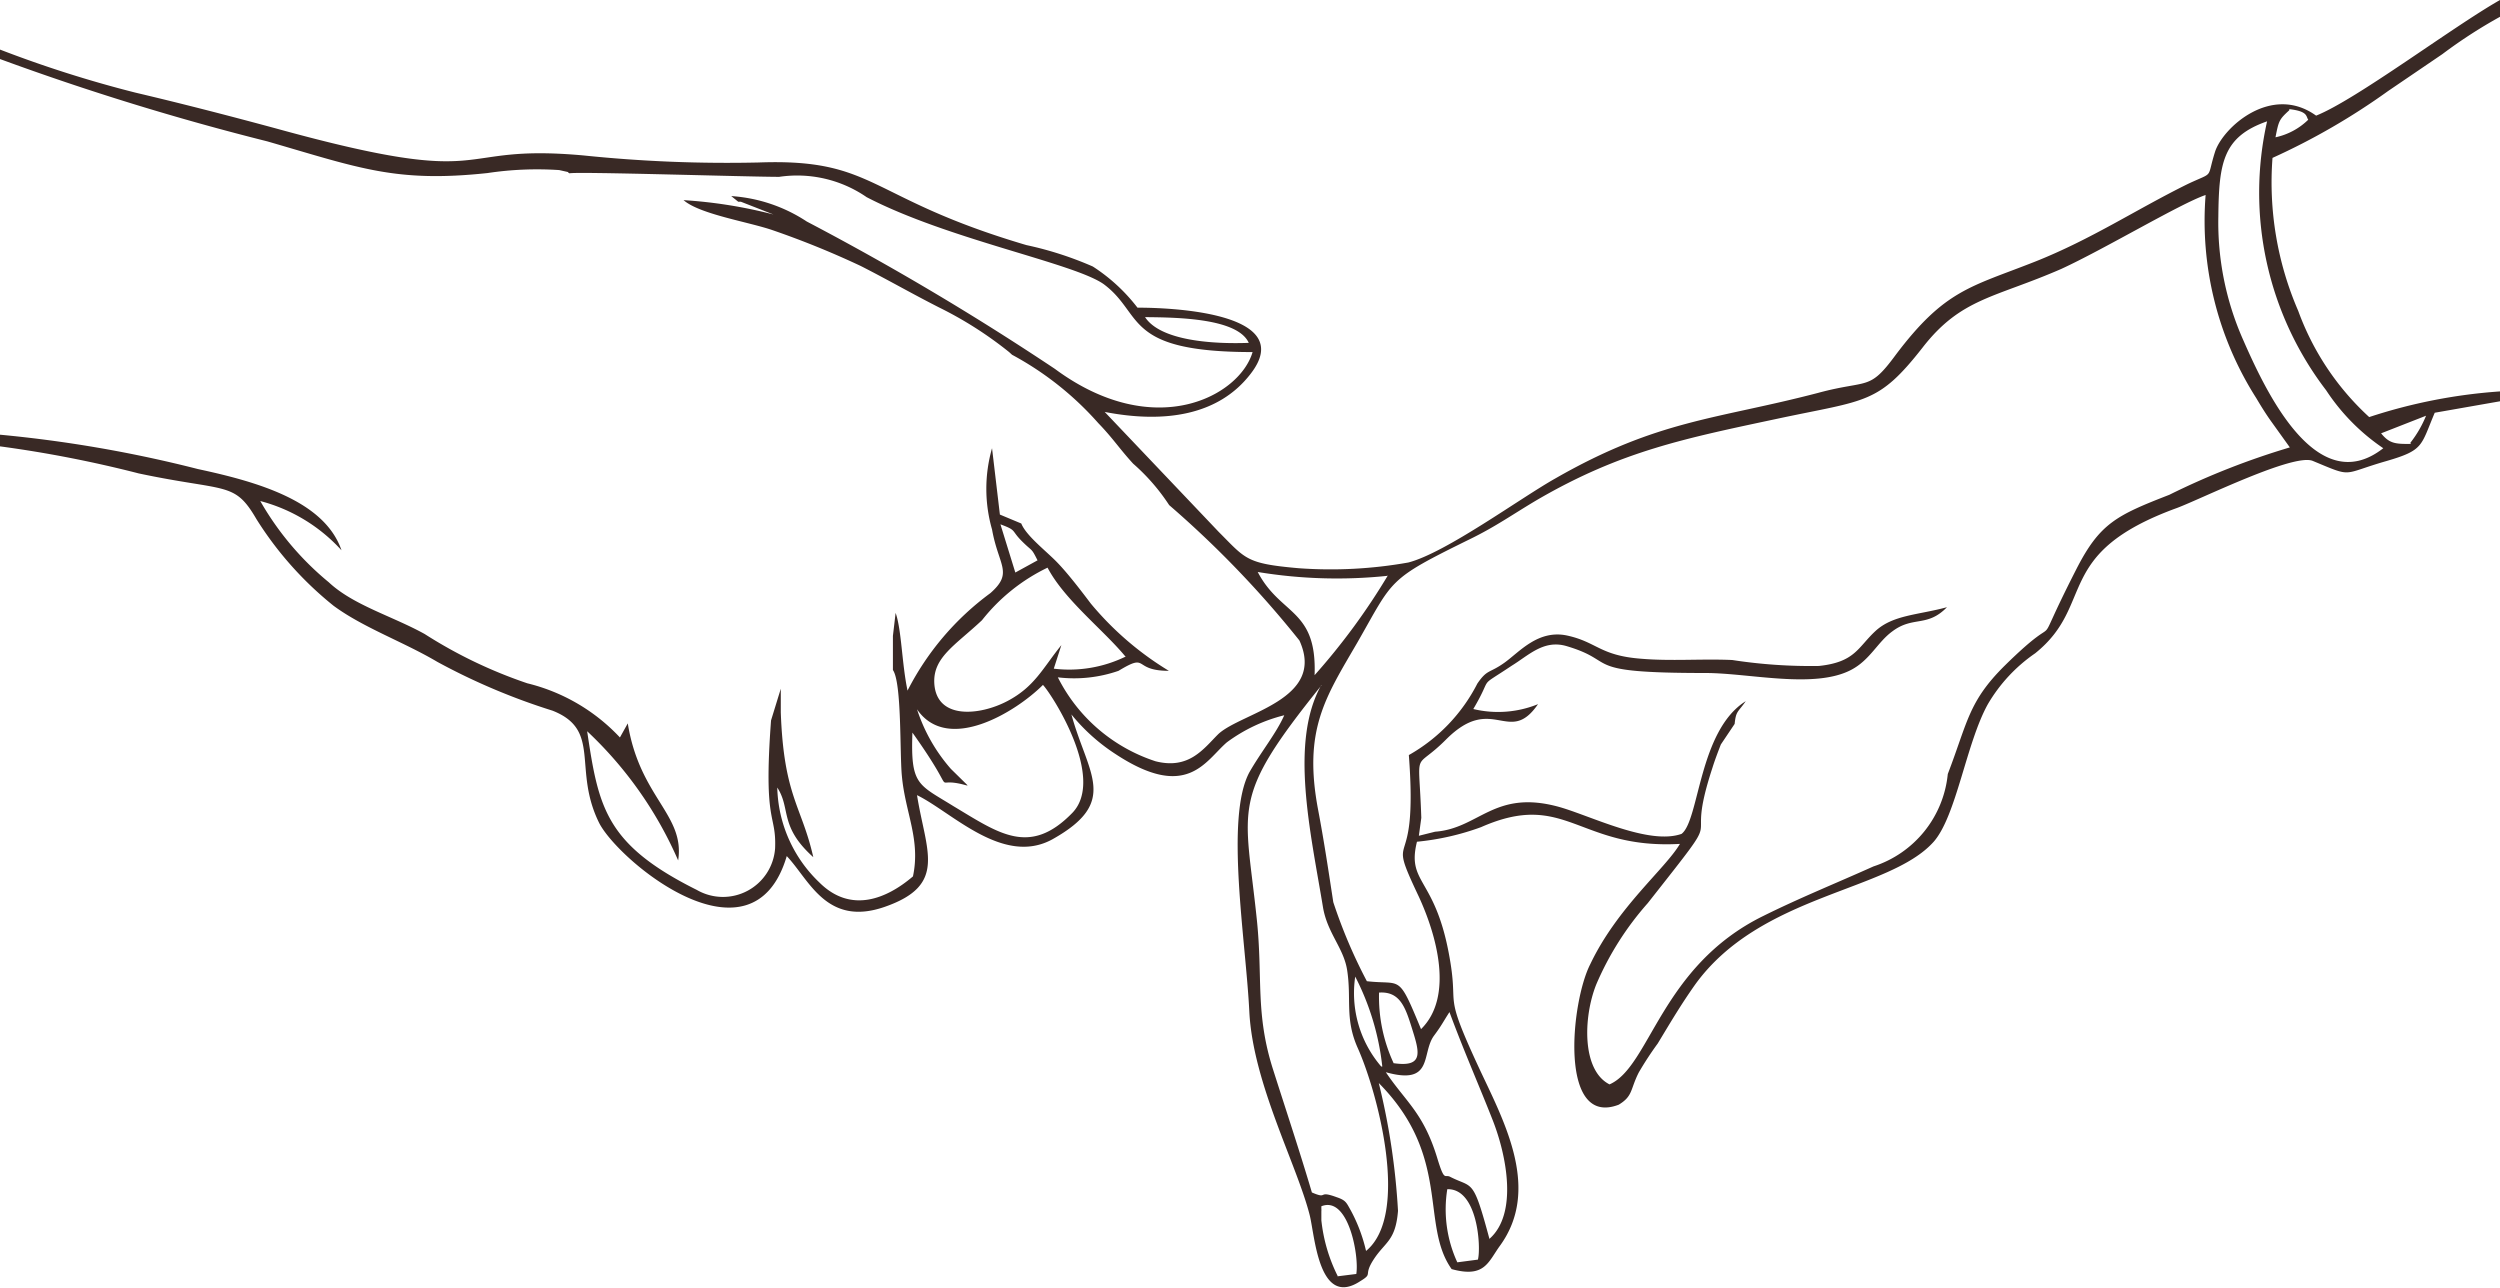 <svg xmlns="http://www.w3.org/2000/svg" viewBox="0 0 92.31 47.55"><defs><style>.cls-1{fill:#392925;fill-rule:evenodd;}</style></defs><g id="Слой_2" data-name="Слой 2"><g id="Слой_1-2" data-name="Слой 1"><path class="cls-1" d="M49.36,47.13l.72-.09c.11-.66-.29-2.9-1.29-2.5l0,.09a.56.56,0,0,1,0,.1c0,.38,0,0,0,.33a6,6,0,0,0,.61,2.07Zm4.45-.52.76-.1c.12-.44,0-2.63-1.13-2.6a4.67,4.67,0,0,0,.37,2.7ZM55,45.74c1.05-.93.63-3.07.12-4.37s-1.06-2.54-1.6-4c-.24.37-.28.48-.57.87-.48.65,0,1.85-1.78,1.35.74,1.1,1.38,1.49,1.89,3.14.28.93.28.62.48.72.85.44.84,0,1.46,2.31Zm-3.52-6.48c1.15.16.91-.47.63-1.37-.23-.73-.44-1.29-1.19-1.24A5.82,5.82,0,0,0,51.46,39.26Zm-.44.12a9.48,9.48,0,0,0-1-3.32A4.16,4.16,0,0,0,51,39.38ZM35.69,29c-1.46-.41-.13.68-2-1.95-.07,1.95.2,1.9,1.52,2.72,1.67,1,2.81,1.86,4.38.25,1.26-1.29-.77-4.41-1.08-4.73-1,1-3.52,2.55-4.65.9a6.27,6.27,0,0,0,1.25,2.2l.62.61Zm13.1-3.69c-3.4,4.23-2.82,4.4-2.38,8.67.22,2.14-.06,3.44.59,5.49.48,1.51,1,3.07,1.44,4.56.62.27.19-.09.9.17.36.12.37.2.54.5a5.94,5.94,0,0,1,.56,1.49c1.63-1.34.43-5.85-.31-7.5-.48-1.08-.22-1.8-.39-2.88-.13-.81-.73-1.36-.89-2.31C48.39,30.71,47.61,27.4,48.79,25.29Zm-7.22-1.05c-.82-1-2.26-2.1-2.89-3.3a6.87,6.87,0,0,0-2.42,1.94c-1,.94-1.83,1.38-1.76,2.36.1,1.32,1.68,1.16,2.69.63s1.3-1.2,2-2.07l-.28.87A4.75,4.75,0,0,0,41.57,24.24Zm9.68-3a17.94,17.94,0,0,1-4.81-.14c.85,1.62,2.19,1.35,2.1,3.81A24.24,24.24,0,0,0,51.25,21.24Zm-12.94-.57c-.24-.48-.17-.3-.58-.71s-.17-.39-.79-.62l.55,1.78.82-.45ZM52.48,30.2l-.09.66.6-.15c1.63-.12,2.18-1.57,4.56-.92,1.16.32,3.33,1.43,4.54,1,.66-.5.63-3.81,2.37-4.9-.29.42-.36.35-.41.84l-.51.76c-.1.26-.22.57-.31.86-1.13,3.45.76,1-2.39,5a11.08,11.08,0,0,0-1.9,3c-.48,1.2-.54,3.17.49,3.69,1.5-.65,1.89-4.36,5.68-6.22,1.35-.67,2.69-1.21,4.07-1.83a4,4,0,0,0,2.74-3.41c.74-1.93.76-2.67,2.1-4,2.42-2.38.8.06,2.64-3.55.87-1.71,1.49-2,3.44-2.76a27.94,27.94,0,0,1,4.45-1.75l-.66-.92c-.21-.29-.39-.58-.58-.9A12.18,12.18,0,0,1,81.44,7.2c-.92.31-3.74,2-5.33,2.73C73.66,11,72.42,11,71,12.82c-1.65,2.11-2.08,1.94-5.32,2.63-3.47.74-5.81,1.2-8.91,3-.93.55-1.55,1-2.52,1.47-3.05,1.5-2.78,1.45-4.14,3.82-1.16,2-2,3.2-1.44,6.16.22,1.16.37,2.17.56,3.41a19,19,0,0,0,1.24,2.92c1.3.15,1.14-.31,2,1.77,1.23-1.21.56-3.51-.09-4.91-1.27-2.68,0-.5-.36-5.21a6.34,6.34,0,0,0,2.53-2.64c.37-.54.44-.37,1-.77s1.25-1.24,2.33-1,1.2.73,2.68.85c1.13.1,2.27,0,3.4.05a19,19,0,0,0,3.2.22c1.34-.14,1.44-.69,2.09-1.29s1.58-.59,2.64-.88c-.73.75-1.24.32-2,.88-.56.4-.83,1.06-1.53,1.43-1.36.72-3.76.12-5.39.12-4.72,0-3.14-.41-5.15-1-.83-.23-1.38.35-2,.73-1.33.89-.64.28-1.42,1.6A3.91,3.91,0,0,0,56.79,26c-1.08,1.57-1.67-.43-3.4,1.31-1.23,1.23-1,.19-.91,2.88ZM89,16.35a4.15,4.15,0,0,0,.58-1L87.92,16c.3.37.51.4,1.1.39ZM46.11,12.66c-.41-.9-2.58-.94-3.83-.95C42.85,12.58,44.77,12.71,46.11,12.66ZM88,16.55a7.64,7.64,0,0,1-2.11-2.14,12,12,0,0,1-2.18-9.93C82.08,5.05,81.93,6,81.91,8a10.69,10.69,0,0,0,.89,4.49C83.61,14.34,85.51,18.5,88,16.55ZM84.53,4.07c-.37.34-.39.38-.51,1a2.47,2.47,0,0,0,1.21-.65c-.09-.12,0-.31-.7-.39ZM92.31.62A18.23,18.23,0,0,0,90.18,2l-2,1.36a25,25,0,0,1-4.27,2.47,11.92,11.92,0,0,0,.95,5.65,9.91,9.91,0,0,0,2.62,3.92,19.74,19.74,0,0,1,4.87-.95v.36l-2.45.43c-.52,1.23-.4,1.38-1.77,1.78-1.71.49-1.21.63-2.73,0-.69-.3-4.1,1.39-5,1.73-4.63,1.68-3,3.56-5.25,5.37A5.89,5.89,0,0,0,73.4,26c-.8,1.44-1.16,4.12-2,5.08C69.75,32.93,65,33,62.58,36.37c-.52.74-.85,1.3-1.37,2.16a12.28,12.28,0,0,0-.7,1.07c-.32.63-.21.87-.74,1.19C57.55,41.64,58,37,58.72,35.6c1-2.1,2.77-3.52,3.31-4.44-3.76.21-4.21-2-7.34-.62a9.53,9.53,0,0,1-2.37.54c-.38,1.53.64,1.31,1.17,4.09.43,2.24-.3,1.22,1.19,4.41.91,1.93,2.19,4.36.71,6.41-.44.6-.56,1.21-1.79.87-1.17-1.65,0-4.15-2.69-6.87a25.65,25.65,0,0,1,.71,4.72c-.09,1.11-.47,1.14-.89,1.78s0,.51-.51.82c-1.53,1-1.67-1.69-1.86-2.44-.47-1.86-2.1-4.88-2.23-7.52s-.9-7.14,0-8.83c.44-.77,1-1.45,1.29-2.11a6,6,0,0,0-2.12,1c-.8.69-1.47,2.18-4.13.42a7,7,0,0,1-1.61-1.45c.61,2.22,1.78,3.22-.7,4.61-1.82,1-3.71-1-5-1.63.33,2.08,1.13,3.31-1.18,4.12-2.16.76-2.8-1-3.63-1.87-1.26,4.27-6.17.22-6.92-1.21-1-2,.1-3.44-1.73-4.16a23.71,23.71,0,0,1-4.25-1.8c-1.25-.74-2.73-1.26-3.83-2.07a12.83,12.83,0,0,1-2.85-3.2c-.82-1.41-1.09-1-4.35-1.69a44.29,44.29,0,0,0-5.13-1v-.43a47.43,47.43,0,0,1,7.32,1.27c2.24.48,4.68,1.19,5.3,3a6.17,6.17,0,0,0-3-1.82,10.85,10.85,0,0,0,2.53,3c.91.85,2.35,1.25,3.54,1.91a17.31,17.31,0,0,0,3.79,1.82,6.94,6.94,0,0,1,3.42,2l.29-.52c.44,2.74,2.12,3.37,1.86,5.06A14.42,14.42,0,0,0,21.68,27c.42,2.82.68,4.18,4.05,5.86a1.93,1.93,0,0,0,2.89-1.54c.05-1.32-.44-.82-.15-4.72l.36-1.17,0,.87c.11,3.11.77,3.45,1.2,5.35-1.27-1.14-.82-1.79-1.33-2.57a5,5,0,0,0,1.55,3.5c1.17,1.17,2.5.6,3.46-.22C34,31,33.42,30,33.3,28.64c-.08-.83,0-3.43-.33-3.9l0-1.26.1-.85c.22.62.23,1.88.44,2.87a10.21,10.21,0,0,1,3.06-3.6c.86-.76.3-1,.06-2.35a5.45,5.45,0,0,1,0-3L36.92,19l.79.33c.18.45.9,1,1.31,1.42s.92,1.09,1.26,1.54a11.46,11.46,0,0,0,2.88,2.48c-1.37,0-.72-.69-1.86,0a5,5,0,0,1-2.24.24,6.18,6.18,0,0,0,3.61,3.1c1.23.31,1.76-.45,2.31-1,.85-.8,4-1.27,3-3.46a37.51,37.51,0,0,0-4.81-5,7.39,7.39,0,0,0-1.33-1.53c-.53-.58-.73-.92-1.29-1.5a11.54,11.54,0,0,0-3.18-2.52L37.26,13a14,14,0,0,0-2.59-1.65c-1.06-.54-1.85-1-2.89-1.53a32.44,32.44,0,0,0-3.25-1.32c-.9-.31-2.7-.59-3.29-1.11a17.61,17.61,0,0,1,3.32.53l-1.2-.47-.1,0L27,7.24a5.75,5.75,0,0,1,2.79.94,101.1,101.1,0,0,1,9.16,5.44c3.68,2.72,6.83,1,7.3-.62-4.8,0-4-1.4-5.5-2.51C39.64,9.71,35,8.84,32,7.28a4.52,4.52,0,0,0-3.23-.75c-1.16,0-7.49-.2-7.74-.13-.16-.08.15,0-.38-.12A12.32,12.32,0,0,0,18,6.39c-3.38.36-4.71-.18-8.13-1.17A97.38,97.38,0,0,1,0,2.18V1.83A43.51,43.51,0,0,0,5,3.42c1.78.42,3.44.85,5.18,1.32,8.33,2.3,6.3.54,11.37,1A51.54,51.54,0,0,0,28,6c4.36-.16,4,1.31,9.9,3.05a12.78,12.78,0,0,1,2.45.79A6.55,6.55,0,0,1,42,11.36c1.7,0,5.84.3,4.18,2.44C45,15.34,43,15.64,40.79,15.21L45,19.64c1,1,1,1.17,2.94,1.34A16.33,16.33,0,0,0,52,20.77c1.39-.36,4.14-2.38,5.44-3.11,3.79-2.17,5.93-2.17,9.68-3.15C69,14,69,14.46,70,13.1c1.81-2.4,2.76-2.5,5.12-3.43,2.1-.83,3.76-1.94,5.67-2.88,1-.47.67-.15,1-1.19.29-.89,2.08-2.52,3.73-1.33C87,3.68,90.55,1,92.31,0V.62Z"/></g></g></svg>